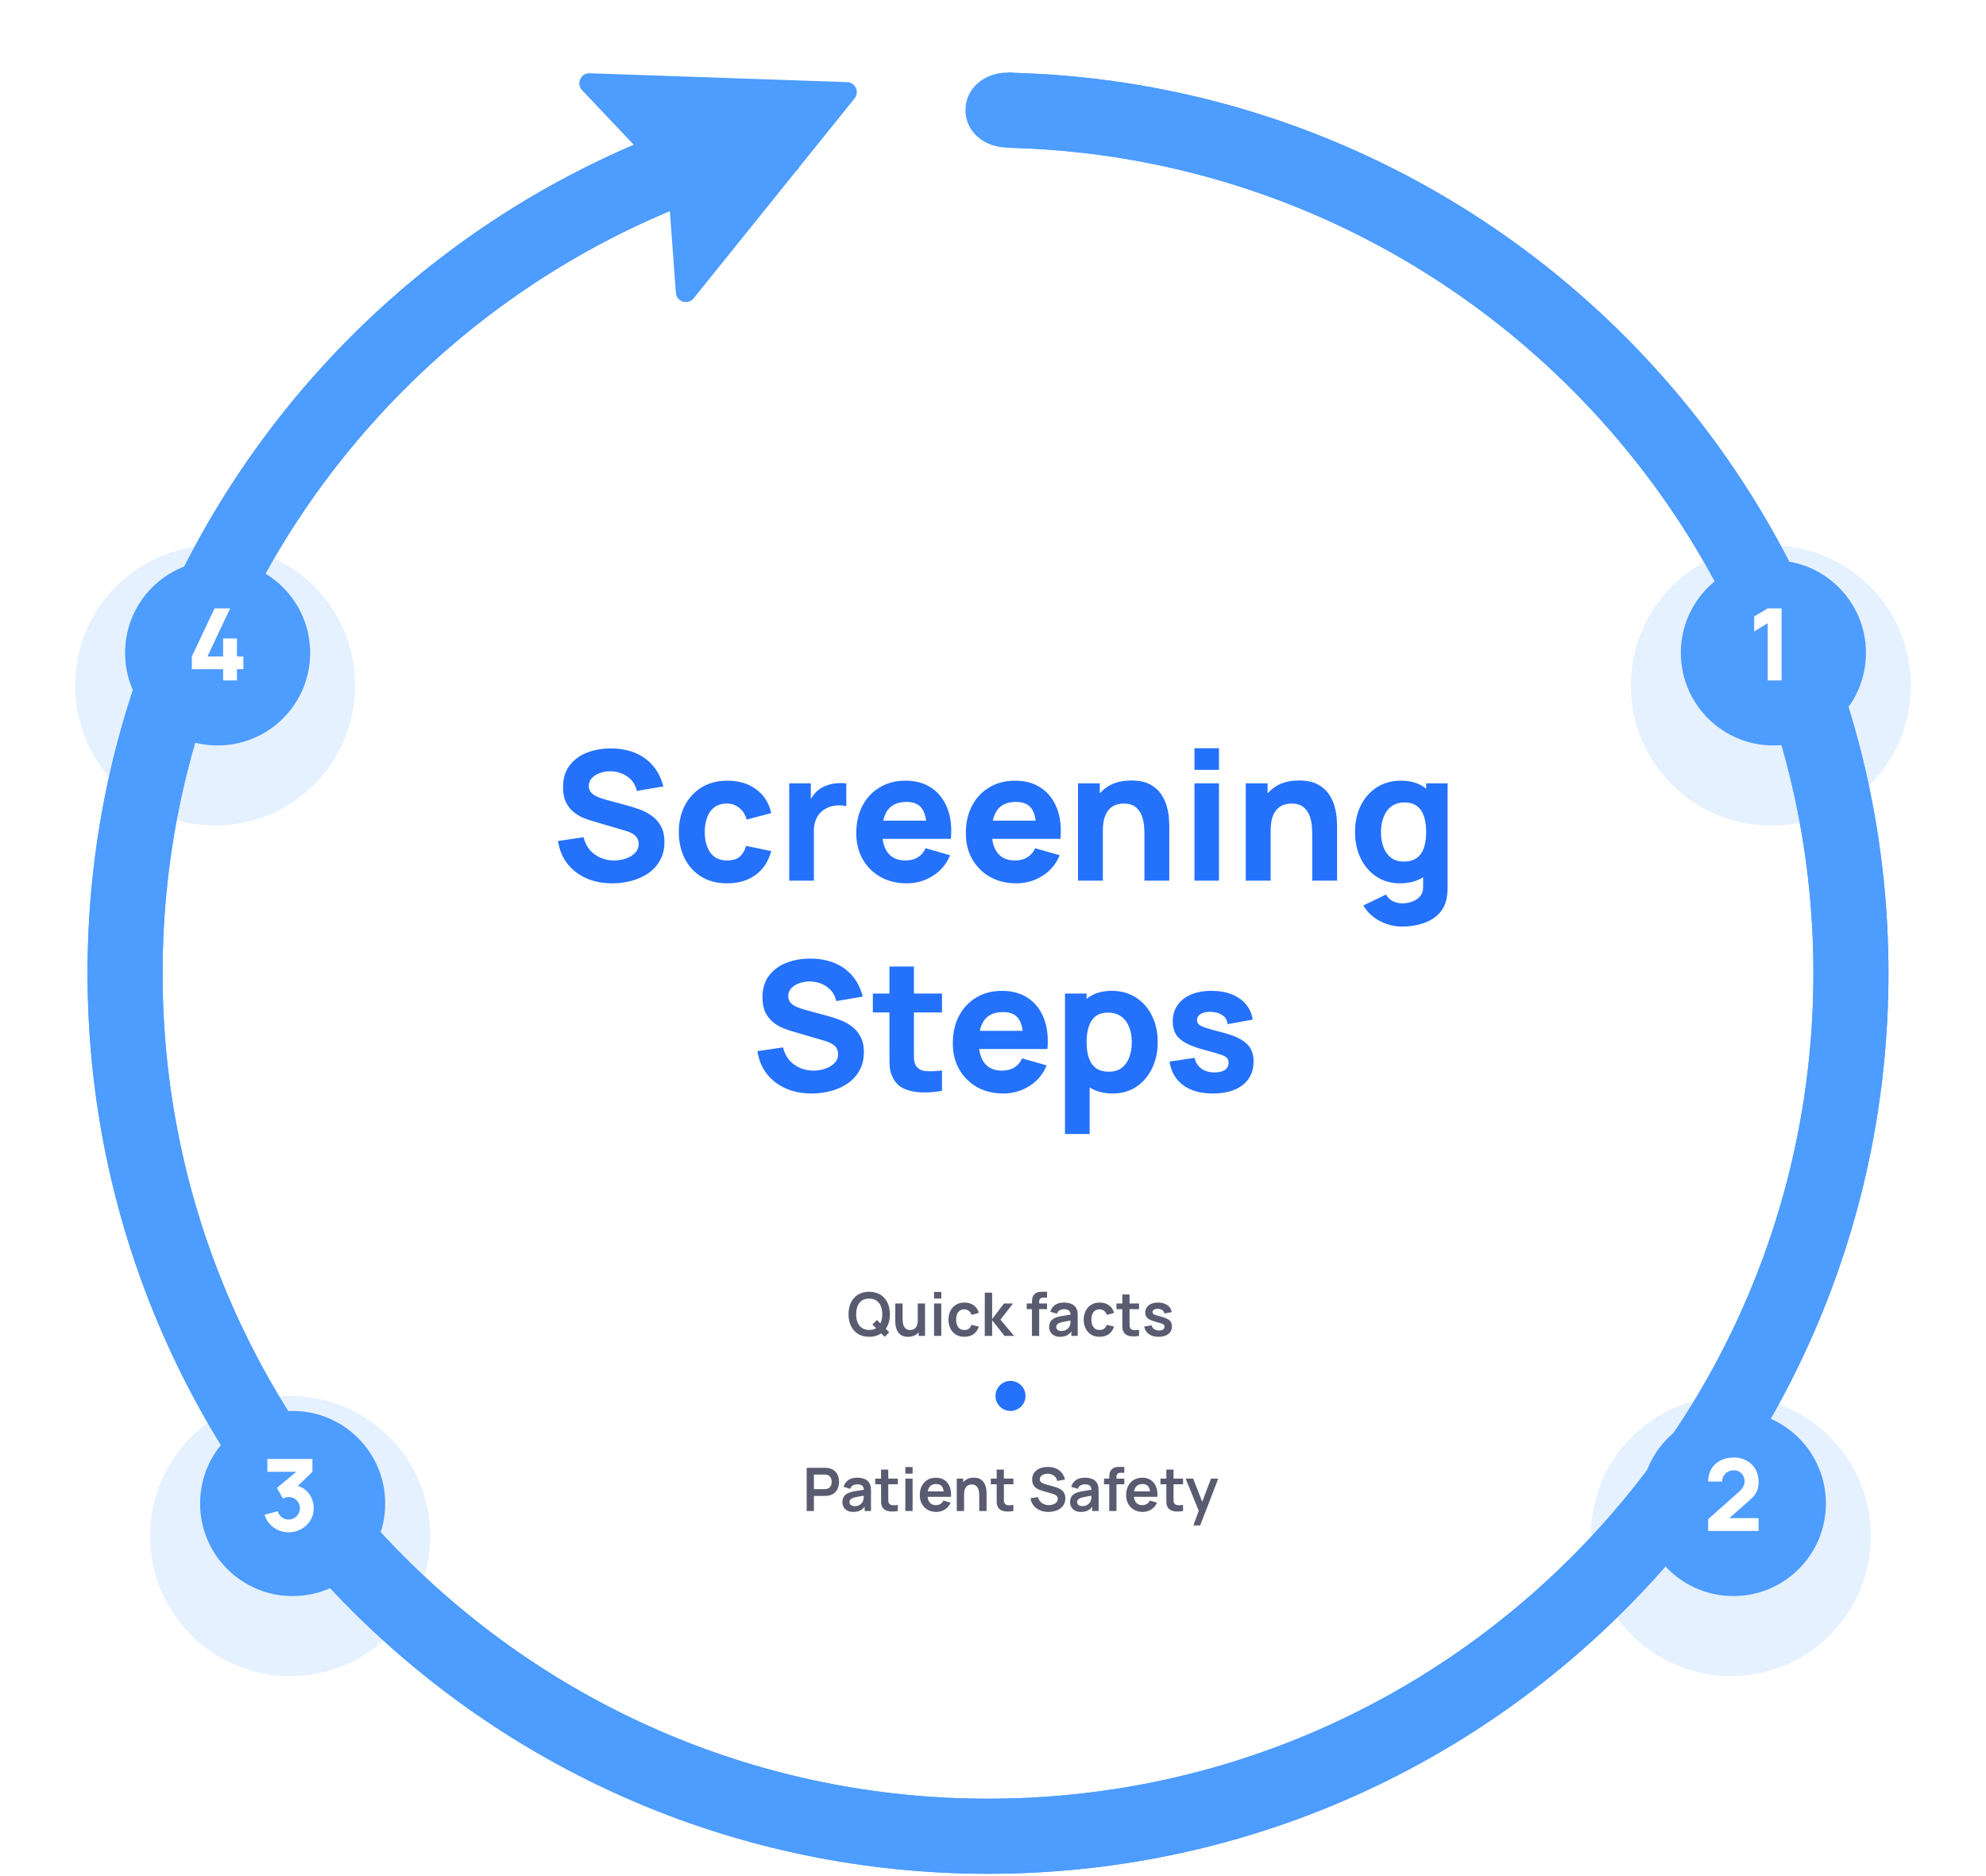 <svg width="397" height="375" viewBox="0 0 397 375" fill="none" xmlns="http://www.w3.org/2000/svg">
<path d="M370 194.483C370 289.752 292.769 366.983 197.5 366.983C102.231 366.983 25 289.752 25 194.483C25 99.213 102.231 21.983 197.5 21.983C292.769 21.983 370 99.213 370 194.483Z" stroke="#4D9CFF" stroke-width="15" stroke-linecap="round" stroke-linejoin="round"/>
<path d="M370 194.483C370 289.752 292.769 366.983 197.5 366.983C102.231 366.983 25 289.752 25 194.483C25 99.213 102.231 21.983 197.5 21.983C292.769 21.983 370 99.213 370 194.483Z" stroke="#4D9CFF" stroke-width="15" stroke-linecap="round" stroke-linejoin="round"/>
<path d="M201.5 13C187.164 13 169.388 14.835 155.518 18.46L198 181L201.5 13Z" fill="white"/>
<path fill-rule="evenodd" clip-rule="evenodd" d="M169.341 16.413C170.988 16.469 171.863 18.382 170.83 19.666L138.658 59.624C137.519 61.038 135.238 60.326 135.105 58.516L133.464 36.099L116.351 18.017C115.122 16.718 116.085 14.582 117.873 14.643L169.341 16.413Z" fill="#4D9CFF"/>
<path d="M210 22C210 26.418 206.194 29.5 201.5 29.5C196.806 29.5 193 26.418 193 22C193 17.582 196.806 14.5 201.5 14.5C206.194 14.5 210 17.582 210 22Z" fill="#4D9CFF"/>
<g opacity="0.142" filter="url(#filter0_d)">
<circle cx="354" cy="127.983" r="28" fill="#4D9CFF"/>
</g>
<g filter="url(#filter1_d)">
<circle cx="354.5" cy="128.483" r="18.5" fill="#4D9CFF"/>
</g>
<path d="M353.359 135.983V124.543L350.659 126.203V123.203L353.359 121.583H356.139V135.983H353.359Z" fill="white"/>
<g opacity="0.142" filter="url(#filter2_d)">
<circle cx="346" cy="297.983" r="28" fill="#4D9CFF"/>
</g>
<g filter="url(#filter3_d)">
<circle cx="346.5" cy="298.483" r="18.5" fill="#4D9CFF"/>
</g>
<path d="M341.465 305.963V303.603L347.505 298.243C347.958 297.843 348.278 297.466 348.465 297.113C348.652 296.76 348.745 296.43 348.745 296.123C348.745 295.683 348.655 295.293 348.475 294.953C348.295 294.606 348.042 294.336 347.715 294.143C347.388 293.943 347.005 293.843 346.565 293.843C346.105 293.843 345.698 293.95 345.345 294.163C344.998 294.37 344.728 294.646 344.535 294.993C344.342 295.333 344.252 295.703 344.265 296.103H341.465C341.465 295.116 341.682 294.263 342.115 293.543C342.548 292.823 343.152 292.266 343.925 291.873C344.698 291.48 345.598 291.283 346.625 291.283C347.565 291.283 348.405 291.49 349.145 291.903C349.892 292.31 350.478 292.88 350.905 293.613C351.332 294.346 351.545 295.196 351.545 296.163C351.545 296.876 351.445 297.47 351.245 297.943C351.045 298.41 350.748 298.843 350.355 299.243C349.962 299.636 349.478 300.083 348.905 300.583L345.005 304.003L344.785 303.403H351.545V305.963H341.465Z" fill="white"/>
<g opacity="0.142" filter="url(#filter4_d)">
<circle cx="58" cy="297.983" r="28" fill="#4D9CFF"/>
</g>
<g filter="url(#filter5_d)">
<circle cx="58.5" cy="298.483" r="18.5" fill="#4D9CFF"/>
</g>
<path d="M57.692 306.243C56.972 306.243 56.285 306.1 55.632 305.813C54.978 305.52 54.408 305.11 53.922 304.583C53.442 304.056 53.099 303.436 52.892 302.723L55.532 302.023C55.672 302.55 55.945 302.96 56.352 303.253C56.765 303.54 57.212 303.683 57.692 303.683C58.105 303.683 58.482 303.583 58.822 303.383C59.169 303.183 59.442 302.913 59.642 302.573C59.849 302.233 59.952 301.856 59.952 301.443C59.952 300.823 59.739 300.293 59.312 299.853C58.892 299.406 58.352 299.183 57.692 299.183C57.492 299.183 57.298 299.213 57.112 299.273C56.925 299.326 56.745 299.403 56.572 299.503L55.352 297.363L59.932 293.563L60.132 294.143H53.452V291.583H62.452V294.143L58.892 297.583L58.872 296.823C59.699 296.95 60.395 297.24 60.962 297.693C61.535 298.14 61.968 298.693 62.262 299.353C62.562 300.006 62.712 300.703 62.712 301.443C62.712 302.35 62.482 303.166 62.022 303.893C61.562 304.613 60.952 305.186 60.192 305.613C59.432 306.033 58.599 306.243 57.692 306.243Z" fill="white"/>
<g opacity="0.142" filter="url(#filter6_d)">
<circle cx="43" cy="127.983" r="28" fill="#4D9CFF"/>
</g>
<g filter="url(#filter7_d)">
<circle cx="43.5" cy="128.483" r="18.5" fill="#4D9CFF"/>
</g>
<path d="M44.608 135.983V133.743H38.348V131.203L42.888 121.583H46.008L41.468 131.203H44.608V127.603H47.368V131.203H48.648V133.743H47.368V135.983H44.608Z" fill="white"/>
<g clip-path="url(#clip0)">
<path d="M122.416 176.54C120.496 176.54 118.762 176.204 117.214 175.532C115.678 174.848 114.412 173.876 113.416 172.616C112.432 171.344 111.808 169.832 111.544 168.08L116.656 167.324C117.016 168.812 117.76 169.958 118.888 170.762C120.016 171.566 121.3 171.968 122.74 171.968C123.544 171.968 124.324 171.842 125.08 171.59C125.836 171.338 126.454 170.966 126.934 170.474C127.426 169.982 127.672 169.376 127.672 168.656C127.672 168.392 127.63 168.14 127.546 167.9C127.474 167.648 127.348 167.414 127.168 167.198C126.988 166.982 126.73 166.778 126.394 166.586C126.07 166.394 125.656 166.22 125.152 166.064L118.42 164.084C117.916 163.94 117.328 163.736 116.656 163.472C115.996 163.208 115.354 162.83 114.73 162.338C114.106 161.846 113.584 161.198 113.164 160.394C112.756 159.578 112.552 158.552 112.552 157.316C112.552 155.576 112.99 154.13 113.866 152.978C114.742 151.826 115.912 150.968 117.376 150.404C118.84 149.84 120.46 149.564 122.236 149.576C124.024 149.6 125.62 149.906 127.024 150.494C128.428 151.082 129.604 151.94 130.552 153.068C131.5 154.184 132.184 155.552 132.604 157.172L127.312 158.072C127.12 157.232 126.766 156.524 126.25 155.948C125.734 155.372 125.116 154.934 124.396 154.634C123.688 154.334 122.944 154.172 122.164 154.148C121.396 154.124 120.67 154.232 119.986 154.472C119.314 154.7 118.762 155.036 118.33 155.48C117.91 155.924 117.7 156.452 117.7 157.064C117.7 157.628 117.874 158.09 118.222 158.45C118.57 158.798 119.008 159.08 119.536 159.296C120.064 159.512 120.604 159.692 121.156 159.836L125.656 161.06C126.328 161.24 127.072 161.48 127.888 161.78C128.704 162.068 129.484 162.476 130.228 163.004C130.984 163.52 131.602 164.204 132.082 165.056C132.574 165.908 132.82 166.988 132.82 168.296C132.82 169.688 132.526 170.906 131.938 171.95C131.362 172.982 130.582 173.84 129.598 174.524C128.614 175.196 127.498 175.7 126.25 176.036C125.014 176.372 123.736 176.54 122.416 176.54ZM145.344 176.54C143.328 176.54 141.6 176.09 140.16 175.19C138.72 174.29 137.616 173.066 136.848 171.518C136.08 169.97 135.696 168.224 135.696 166.28C135.696 164.312 136.092 162.554 136.884 161.006C137.688 159.458 138.816 158.24 140.268 157.352C141.72 156.464 143.436 156.02 145.416 156.02C147.708 156.02 149.628 156.602 151.176 157.766C152.736 158.918 153.732 160.496 154.164 162.5L149.268 163.796C148.98 162.788 148.476 162.002 147.756 161.438C147.048 160.874 146.244 160.592 145.344 160.592C144.312 160.592 143.466 160.844 142.806 161.348C142.146 161.84 141.66 162.518 141.348 163.382C141.036 164.234 140.88 165.2 140.88 166.28C140.88 167.972 141.252 169.346 141.996 170.402C142.752 171.446 143.868 171.968 145.344 171.968C146.448 171.968 147.288 171.716 147.864 171.212C148.44 170.708 148.872 169.988 149.16 169.052L154.164 170.096C153.612 172.16 152.568 173.75 151.032 174.866C149.496 175.982 147.6 176.54 145.344 176.54ZM157.764 176V156.56H162.084V161.312L161.616 160.7C161.868 160.028 162.204 159.416 162.624 158.864C163.044 158.312 163.56 157.856 164.172 157.496C164.64 157.208 165.15 156.986 165.702 156.83C166.254 156.662 166.824 156.56 167.412 156.524C168 156.476 168.588 156.488 169.176 156.56V161.132C168.636 160.964 168.006 160.91 167.286 160.97C166.578 161.018 165.936 161.18 165.36 161.456C164.784 161.72 164.298 162.074 163.902 162.518C163.506 162.95 163.206 163.466 163.002 164.066C162.798 164.654 162.696 165.32 162.696 166.064V176H157.764ZM181.285 176.54C179.293 176.54 177.535 176.114 176.011 175.262C174.499 174.398 173.311 173.216 172.447 171.716C171.595 170.204 171.169 168.476 171.169 166.532C171.169 164.408 171.589 162.56 172.429 160.988C173.269 159.416 174.427 158.198 175.903 157.334C177.379 156.458 179.077 156.02 180.997 156.02C183.037 156.02 184.771 156.5 186.199 157.46C187.627 158.42 188.683 159.77 189.367 161.51C190.051 163.25 190.291 165.296 190.087 167.648H185.245V165.848C185.245 163.868 184.927 162.446 184.291 161.582C183.667 160.706 182.641 160.268 181.213 160.268C179.545 160.268 178.315 160.778 177.523 161.798C176.743 162.806 176.353 164.3 176.353 166.28C176.353 168.092 176.743 169.496 177.523 170.492C178.315 171.476 179.473 171.968 180.997 171.968C181.957 171.968 182.779 171.758 183.463 171.338C184.147 170.918 184.669 170.312 185.029 169.52L189.925 170.924C189.193 172.7 188.035 174.08 186.451 175.064C184.879 176.048 183.157 176.54 181.285 176.54ZM174.841 167.648V164.012H187.729V167.648H174.841ZM203.187 176.54C201.195 176.54 199.437 176.114 197.913 175.262C196.401 174.398 195.213 173.216 194.349 171.716C193.497 170.204 193.071 168.476 193.071 166.532C193.071 164.408 193.491 162.56 194.331 160.988C195.171 159.416 196.329 158.198 197.805 157.334C199.281 156.458 200.979 156.02 202.899 156.02C204.939 156.02 206.673 156.5 208.101 157.46C209.529 158.42 210.585 159.77 211.269 161.51C211.953 163.25 212.193 165.296 211.989 167.648H207.147V165.848C207.147 163.868 206.829 162.446 206.193 161.582C205.569 160.706 204.543 160.268 203.115 160.268C201.447 160.268 200.217 160.778 199.425 161.798C198.645 162.806 198.255 164.3 198.255 166.28C198.255 168.092 198.645 169.496 199.425 170.492C200.217 171.476 201.375 171.968 202.899 171.968C203.859 171.968 204.681 171.758 205.365 171.338C206.049 170.918 206.571 170.312 206.931 169.52L211.827 170.924C211.095 172.7 209.937 174.08 208.353 175.064C206.781 176.048 205.059 176.54 203.187 176.54ZM196.743 167.648V164.012H209.631V167.648H196.743ZM228.774 176V166.82C228.774 166.376 228.75 165.812 228.702 165.128C228.654 164.432 228.504 163.736 228.252 163.04C228 162.344 227.586 161.762 227.01 161.294C226.446 160.826 225.642 160.592 224.598 160.592C224.178 160.592 223.728 160.658 223.248 160.79C222.768 160.922 222.318 161.18 221.898 161.564C221.478 161.936 221.13 162.488 220.854 163.22C220.59 163.952 220.458 164.924 220.458 166.136L217.65 164.804C217.65 163.268 217.962 161.828 218.586 160.484C219.21 159.14 220.146 158.054 221.394 157.226C222.654 156.398 224.238 155.984 226.146 155.984C227.67 155.984 228.912 156.242 229.872 156.758C230.832 157.274 231.576 157.928 232.104 158.72C232.644 159.512 233.028 160.34 233.256 161.204C233.484 162.056 233.622 162.836 233.67 163.544C233.718 164.252 233.742 164.768 233.742 165.092V176H228.774ZM215.49 176V156.56H219.846V163.004H220.458V176H215.49ZM238.773 153.86V149.54H243.669V153.86H238.773ZM238.773 176V156.56H243.669V176H238.773ZM262.313 176V166.82C262.313 166.376 262.289 165.812 262.241 165.128C262.193 164.432 262.043 163.736 261.791 163.04C261.539 162.344 261.125 161.762 260.549 161.294C259.985 160.826 259.181 160.592 258.137 160.592C257.717 160.592 257.267 160.658 256.787 160.79C256.307 160.922 255.857 161.18 255.437 161.564C255.017 161.936 254.669 162.488 254.393 163.22C254.129 163.952 253.997 164.924 253.997 166.136L251.189 164.804C251.189 163.268 251.501 161.828 252.125 160.484C252.749 159.14 253.685 158.054 254.933 157.226C256.193 156.398 257.777 155.984 259.685 155.984C261.209 155.984 262.451 156.242 263.411 156.758C264.371 157.274 265.115 157.928 265.643 158.72C266.183 159.512 266.567 160.34 266.795 161.204C267.023 162.056 267.161 162.836 267.209 163.544C267.257 164.252 267.281 164.768 267.281 165.092V176H262.313ZM249.029 176V156.56H253.385V163.004H253.997V176H249.029ZM280.268 185.18C279.164 185.18 278.114 185 277.118 184.64C276.122 184.292 275.228 183.8 274.436 183.164C273.656 182.54 273.02 181.808 272.528 180.968L277.064 178.772C277.376 179.348 277.82 179.786 278.396 180.086C278.984 180.386 279.62 180.536 280.304 180.536C281.036 180.536 281.726 180.41 282.374 180.158C283.022 179.918 283.538 179.552 283.922 179.06C284.318 178.58 284.504 177.98 284.48 177.26V171.608H285.092V156.56H289.376V177.332C289.376 177.812 289.352 178.262 289.304 178.682C289.268 179.114 289.196 179.54 289.088 179.96C288.776 181.148 288.194 182.126 287.342 182.894C286.502 183.662 285.47 184.232 284.246 184.604C283.022 184.988 281.696 185.18 280.268 185.18ZM279.836 176.54C278.048 176.54 276.482 176.09 275.138 175.19C273.794 174.29 272.744 173.066 271.988 171.518C271.244 169.97 270.872 168.224 270.872 166.28C270.872 164.3 271.25 162.542 272.006 161.006C272.774 159.458 273.848 158.24 275.228 157.352C276.608 156.464 278.228 156.02 280.088 156.02C281.936 156.02 283.49 156.47 284.75 157.37C286.01 158.27 286.964 159.494 287.612 161.042C288.26 162.59 288.584 164.336 288.584 166.28C288.584 168.224 288.254 169.97 287.594 171.518C286.946 173.066 285.974 174.29 284.678 175.19C283.382 176.09 281.768 176.54 279.836 176.54ZM280.628 172.184C281.72 172.184 282.59 171.938 283.238 171.446C283.898 170.954 284.372 170.264 284.66 169.376C284.948 168.488 285.092 167.456 285.092 166.28C285.092 165.104 284.948 164.072 284.66 163.184C284.372 162.296 283.91 161.606 283.274 161.114C282.65 160.622 281.828 160.376 280.808 160.376C279.716 160.376 278.816 160.646 278.108 161.186C277.412 161.714 276.896 162.428 276.56 163.328C276.224 164.216 276.056 165.2 276.056 166.28C276.056 167.372 276.218 168.368 276.542 169.268C276.866 170.156 277.364 170.864 278.036 171.392C278.708 171.92 279.572 172.184 280.628 172.184ZM162.283 218.54C160.363 218.54 158.629 218.204 157.081 217.532C155.545 216.848 154.279 215.876 153.283 214.616C152.299 213.344 151.675 211.832 151.411 210.08L156.523 209.324C156.883 210.812 157.627 211.958 158.755 212.762C159.883 213.566 161.167 213.968 162.607 213.968C163.411 213.968 164.191 213.842 164.947 213.59C165.703 213.338 166.321 212.966 166.801 212.474C167.293 211.982 167.539 211.376 167.539 210.656C167.539 210.392 167.497 210.14 167.413 209.9C167.341 209.648 167.215 209.414 167.035 209.198C166.855 208.982 166.597 208.778 166.261 208.586C165.937 208.394 165.523 208.22 165.019 208.064L158.287 206.084C157.783 205.94 157.195 205.736 156.523 205.472C155.863 205.208 155.221 204.83 154.597 204.338C153.973 203.846 153.451 203.198 153.031 202.394C152.623 201.578 152.419 200.552 152.419 199.316C152.419 197.576 152.857 196.13 153.733 194.978C154.609 193.826 155.779 192.968 157.243 192.404C158.707 191.84 160.327 191.564 162.103 191.576C163.891 191.6 165.487 191.906 166.891 192.494C168.295 193.082 169.471 193.94 170.419 195.068C171.367 196.184 172.051 197.552 172.471 199.172L167.179 200.072C166.987 199.232 166.633 198.524 166.117 197.948C165.601 197.372 164.983 196.934 164.263 196.634C163.555 196.334 162.811 196.172 162.031 196.148C161.263 196.124 160.537 196.232 159.853 196.472C159.181 196.7 158.629 197.036 158.197 197.48C157.777 197.924 157.567 198.452 157.567 199.064C157.567 199.628 157.741 200.09 158.089 200.45C158.437 200.798 158.875 201.08 159.403 201.296C159.931 201.512 160.471 201.692 161.023 201.836L165.523 203.06C166.195 203.24 166.939 203.48 167.755 203.78C168.571 204.068 169.351 204.476 170.095 205.004C170.851 205.52 171.469 206.204 171.949 207.056C172.441 207.908 172.687 208.988 172.687 210.296C172.687 211.688 172.393 212.906 171.805 213.95C171.229 214.982 170.449 215.84 169.465 216.524C168.481 217.196 167.365 217.7 166.117 218.036C164.881 218.372 163.603 218.54 162.283 218.54ZM188.307 218C186.963 218.252 185.643 218.36 184.347 218.324C183.063 218.3 181.911 218.078 180.891 217.658C179.883 217.226 179.115 216.536 178.587 215.588C178.107 214.7 177.855 213.8 177.831 212.888C177.807 211.964 177.795 210.92 177.795 209.756V193.16H182.691V209.468C182.691 210.224 182.697 210.908 182.709 211.52C182.733 212.12 182.859 212.6 183.087 212.96C183.519 213.644 184.209 214.016 185.157 214.076C186.105 214.136 187.155 214.088 188.307 213.932V218ZM174.483 202.34V198.56H188.307V202.34H174.483ZM200.585 218.54C198.593 218.54 196.835 218.114 195.311 217.262C193.799 216.398 192.611 215.216 191.747 213.716C190.895 212.204 190.469 210.476 190.469 208.532C190.469 206.408 190.889 204.56 191.729 202.988C192.569 201.416 193.727 200.198 195.203 199.334C196.679 198.458 198.377 198.02 200.297 198.02C202.337 198.02 204.071 198.5 205.499 199.46C206.927 200.42 207.983 201.77 208.667 203.51C209.351 205.25 209.591 207.296 209.387 209.648H204.545V207.848C204.545 205.868 204.227 204.446 203.591 203.582C202.967 202.706 201.941 202.268 200.513 202.268C198.845 202.268 197.615 202.778 196.823 203.798C196.043 204.806 195.653 206.3 195.653 208.28C195.653 210.092 196.043 211.496 196.823 212.492C197.615 213.476 198.773 213.968 200.297 213.968C201.257 213.968 202.079 213.758 202.763 213.338C203.447 212.918 203.969 212.312 204.329 211.52L209.225 212.924C208.493 214.7 207.335 216.08 205.751 217.064C204.179 218.048 202.457 218.54 200.585 218.54ZM194.141 209.648V206.012H207.029V209.648H194.141ZM222.464 218.54C220.532 218.54 218.918 218.09 217.622 217.19C216.326 216.29 215.348 215.066 214.688 213.518C214.04 211.97 213.716 210.224 213.716 208.28C213.716 206.336 214.04 204.59 214.688 203.042C215.336 201.494 216.29 200.27 217.55 199.37C218.81 198.47 220.364 198.02 222.212 198.02C224.072 198.02 225.692 198.464 227.072 199.352C228.452 200.24 229.52 201.458 230.276 203.006C231.044 204.542 231.428 206.3 231.428 208.28C231.428 210.224 231.05 211.97 230.294 213.518C229.55 215.066 228.506 216.29 227.162 217.19C225.818 218.09 224.252 218.54 222.464 218.54ZM212.888 226.64V198.56H217.208V211.88H217.82V226.64H212.888ZM221.672 214.184C222.728 214.184 223.592 213.92 224.264 213.392C224.936 212.864 225.434 212.156 225.758 211.268C226.082 210.368 226.244 209.372 226.244 208.28C226.244 207.2 226.076 206.216 225.74 205.328C225.404 204.428 224.882 203.714 224.174 203.186C223.478 202.646 222.584 202.376 221.492 202.376C220.472 202.376 219.644 202.622 219.008 203.114C218.384 203.606 217.928 204.296 217.64 205.184C217.352 206.072 217.208 207.104 217.208 208.28C217.208 209.456 217.352 210.488 217.64 211.376C217.928 212.264 218.396 212.954 219.044 213.446C219.704 213.938 220.58 214.184 221.672 214.184ZM242.458 218.54C240.01 218.54 238.03 217.988 236.518 216.884C235.018 215.768 234.106 214.196 233.782 212.168L238.786 211.412C238.99 212.324 239.44 213.038 240.136 213.554C240.844 214.07 241.738 214.328 242.818 214.328C243.706 214.328 244.39 214.16 244.87 213.824C245.35 213.476 245.59 212.996 245.59 212.384C245.59 212 245.494 211.694 245.302 211.466C245.11 211.226 244.678 210.992 244.006 210.764C243.346 210.536 242.314 210.236 240.91 209.864C239.326 209.456 238.06 209 237.112 208.496C236.164 207.992 235.48 207.392 235.06 206.696C234.64 205.988 234.43 205.136 234.43 204.14C234.43 202.892 234.748 201.812 235.384 200.9C236.02 199.976 236.914 199.268 238.066 198.776C239.23 198.272 240.598 198.02 242.17 198.02C243.694 198.02 245.044 198.254 246.22 198.722C247.396 199.19 248.344 199.856 249.064 200.72C249.796 201.584 250.246 202.604 250.414 203.78L245.41 204.68C245.326 203.96 245.014 203.39 244.474 202.97C243.934 202.55 243.202 202.304 242.278 202.232C241.378 202.172 240.652 202.292 240.1 202.592C239.56 202.892 239.29 203.324 239.29 203.888C239.29 204.224 239.404 204.506 239.632 204.734C239.872 204.962 240.358 205.196 241.09 205.436C241.834 205.676 242.962 205.988 244.474 206.372C245.95 206.756 247.132 207.206 248.02 207.722C248.92 208.226 249.574 208.838 249.982 209.558C250.39 210.266 250.594 211.124 250.594 212.132C250.594 214.124 249.874 215.69 248.434 216.83C246.994 217.97 245.002 218.54 242.458 218.54Z" fill="#2471FB"/>
<path d="M176.86 267.163L174.394 264.709L175.3 263.803L177.754 266.257L176.86 267.163ZM173.752 267.163C172.888 267.163 172.148 266.975 171.532 266.599C170.916 266.219 170.442 265.691 170.11 265.015C169.782 264.339 169.618 263.555 169.618 262.663C169.618 261.771 169.782 260.987 170.11 260.311C170.442 259.635 170.916 259.109 171.532 258.733C172.148 258.353 172.888 258.163 173.752 258.163C174.616 258.163 175.356 258.353 175.972 258.733C176.592 259.109 177.066 259.635 177.394 260.311C177.726 260.987 177.892 261.771 177.892 262.663C177.892 263.555 177.726 264.339 177.394 265.015C177.066 265.691 176.592 266.219 175.972 266.599C175.356 266.975 174.616 267.163 173.752 267.163ZM173.752 265.801C174.332 265.805 174.814 265.677 175.198 265.417C175.586 265.157 175.876 264.791 176.068 264.319C176.264 263.847 176.362 263.295 176.362 262.663C176.362 262.031 176.264 261.483 176.068 261.019C175.876 260.551 175.586 260.187 175.198 259.927C174.814 259.667 174.332 259.533 173.752 259.525C173.172 259.521 172.69 259.649 172.306 259.909C171.922 260.169 171.632 260.535 171.436 261.007C171.244 261.479 171.148 262.031 171.148 262.663C171.148 263.295 171.244 263.845 171.436 264.313C171.628 264.777 171.916 265.139 172.3 265.399C172.688 265.659 173.172 265.793 173.752 265.801ZM181.516 267.169C181.036 267.169 180.64 267.089 180.328 266.929C180.016 266.769 179.768 266.565 179.584 266.317C179.4 266.069 179.264 265.805 179.176 265.525C179.088 265.245 179.03 264.981 179.002 264.733C178.978 264.481 178.966 264.277 178.966 264.121V260.503H180.43V263.623C180.43 263.823 180.444 264.049 180.472 264.301C180.5 264.549 180.564 264.789 180.664 265.021C180.768 265.249 180.92 265.437 181.12 265.585C181.324 265.733 181.598 265.807 181.942 265.807C182.126 265.807 182.308 265.777 182.488 265.717C182.668 265.657 182.83 265.555 182.974 265.411C183.122 265.263 183.24 265.061 183.328 264.805C183.416 264.549 183.46 264.225 183.46 263.833L184.318 264.199C184.318 264.751 184.21 265.251 183.994 265.699C183.782 266.147 183.468 266.505 183.052 266.773C182.636 267.037 182.124 267.169 181.516 267.169ZM183.634 266.983V264.973H183.46V260.503H184.912V266.983H183.634ZM186.718 259.519V258.193H188.164V259.519H186.718ZM186.718 266.983V260.503H188.164V266.983H186.718ZM192.775 267.163C192.107 267.163 191.537 267.015 191.065 266.719C190.593 266.419 190.231 266.011 189.979 265.495C189.731 264.979 189.605 264.395 189.601 263.743C189.605 263.079 189.735 262.491 189.991 261.979C190.251 261.463 190.619 261.059 191.095 260.767C191.571 260.471 192.137 260.323 192.793 260.323C193.529 260.323 194.151 260.509 194.659 260.881C195.171 261.249 195.505 261.753 195.661 262.393L194.221 262.783C194.109 262.435 193.923 262.165 193.663 261.973C193.403 261.777 193.107 261.679 192.775 261.679C192.399 261.679 192.089 261.769 191.845 261.949C191.601 262.125 191.421 262.369 191.305 262.681C191.189 262.993 191.131 263.347 191.131 263.743C191.131 264.359 191.269 264.857 191.545 265.237C191.821 265.617 192.231 265.807 192.775 265.807C193.159 265.807 193.461 265.719 193.681 265.543C193.905 265.367 194.073 265.113 194.185 264.781L195.661 265.111C195.461 265.771 195.111 266.279 194.611 266.635C194.111 266.987 193.499 267.163 192.775 267.163ZM196.851 266.983L196.863 258.343H198.327V263.623L200.697 260.503H202.503L199.989 263.743L202.719 266.983H200.805L198.327 263.863V266.983H196.851ZM206.287 266.983V260.401C206.287 260.237 206.293 260.057 206.305 259.861C206.317 259.661 206.351 259.463 206.407 259.267C206.463 259.071 206.565 258.893 206.713 258.733C206.897 258.529 207.095 258.389 207.307 258.313C207.523 258.233 207.735 258.189 207.943 258.181C208.151 258.169 208.333 258.163 208.489 258.163H209.299V259.339H208.549C208.273 259.339 208.067 259.409 207.931 259.549C207.799 259.685 207.733 259.865 207.733 260.089V266.983H206.287ZM205.243 261.637V260.503H209.299V261.637H205.243ZM211.894 267.163C211.426 267.163 211.03 267.075 210.706 266.899C210.382 266.719 210.136 266.481 209.968 266.185C209.804 265.889 209.722 265.563 209.722 265.207C209.722 264.895 209.774 264.615 209.878 264.367C209.982 264.115 210.142 263.899 210.358 263.719C210.574 263.535 210.854 263.385 211.198 263.269C211.458 263.185 211.762 263.109 212.11 263.041C212.462 262.973 212.842 262.911 213.25 262.855C213.662 262.795 214.092 262.731 214.54 262.663L214.024 262.957C214.028 262.509 213.928 262.179 213.724 261.967C213.52 261.755 213.176 261.649 212.692 261.649C212.4 261.649 212.118 261.717 211.846 261.853C211.574 261.989 211.384 262.223 211.276 262.555L209.956 262.141C210.116 261.593 210.42 261.153 210.868 260.821C211.32 260.489 211.928 260.323 212.692 260.323C213.268 260.323 213.774 260.417 214.21 260.605C214.65 260.793 214.976 261.101 215.188 261.529C215.304 261.757 215.374 261.991 215.398 262.231C215.422 262.467 215.434 262.725 215.434 263.005V266.983H214.168V265.579L214.378 265.807C214.086 266.275 213.744 266.619 213.352 266.839C212.964 267.055 212.478 267.163 211.894 267.163ZM212.182 266.011C212.51 266.011 212.79 265.953 213.022 265.837C213.254 265.721 213.438 265.579 213.574 265.411C213.714 265.243 213.808 265.085 213.856 264.937C213.932 264.753 213.974 264.543 213.982 264.307C213.994 264.067 214 263.873 214 263.725L214.444 263.857C214.008 263.925 213.634 263.985 213.322 264.037C213.01 264.089 212.742 264.139 212.518 264.187C212.294 264.231 212.096 264.281 211.924 264.337C211.756 264.397 211.614 264.467 211.498 264.547C211.382 264.627 211.292 264.719 211.228 264.823C211.168 264.927 211.138 265.049 211.138 265.189C211.138 265.349 211.178 265.491 211.258 265.615C211.338 265.735 211.454 265.831 211.606 265.903C211.762 265.975 211.954 266.011 212.182 266.011ZM219.81 267.163C219.142 267.163 218.572 267.015 218.1 266.719C217.628 266.419 217.266 266.011 217.014 265.495C216.766 264.979 216.64 264.395 216.636 263.743C216.64 263.079 216.77 262.491 217.026 261.979C217.286 261.463 217.654 261.059 218.13 260.767C218.606 260.471 219.172 260.323 219.828 260.323C220.564 260.323 221.186 260.509 221.694 260.881C222.206 261.249 222.54 261.753 222.696 262.393L221.256 262.783C221.144 262.435 220.958 262.165 220.698 261.973C220.438 261.777 220.142 261.679 219.81 261.679C219.434 261.679 219.124 261.769 218.88 261.949C218.636 262.125 218.456 262.369 218.34 262.681C218.224 262.993 218.166 263.347 218.166 263.743C218.166 264.359 218.304 264.857 218.58 265.237C218.856 265.617 219.266 265.807 219.81 265.807C220.194 265.807 220.496 265.719 220.716 265.543C220.94 265.367 221.108 265.113 221.22 264.781L222.696 265.111C222.496 265.771 222.146 266.279 221.646 266.635C221.146 266.987 220.534 267.163 219.81 267.163ZM227.697 266.983C227.269 267.063 226.849 267.097 226.437 267.085C226.029 267.077 225.663 267.003 225.339 266.863C225.015 266.719 224.769 266.493 224.601 266.185C224.453 265.905 224.375 265.619 224.367 265.327C224.359 265.035 224.355 264.705 224.355 264.337V258.703H225.795V264.253C225.795 264.513 225.797 264.741 225.801 264.937C225.809 265.133 225.851 265.293 225.927 265.417C226.071 265.657 226.301 265.791 226.617 265.819C226.933 265.847 227.293 265.831 227.697 265.771V266.983ZM223.179 261.637V260.503H227.697V261.637H223.179ZM231.592 267.163C230.792 267.163 230.142 266.983 229.642 266.623C229.142 266.263 228.838 265.757 228.73 265.105L230.206 264.877C230.282 265.197 230.45 265.449 230.71 265.633C230.97 265.817 231.298 265.909 231.694 265.909C232.042 265.909 232.31 265.841 232.498 265.705C232.69 265.565 232.786 265.375 232.786 265.135C232.786 264.987 232.75 264.869 232.678 264.781C232.61 264.689 232.458 264.601 232.222 264.517C231.986 264.433 231.624 264.327 231.136 264.199C230.592 264.055 230.16 263.901 229.84 263.737C229.52 263.569 229.29 263.371 229.15 263.143C229.01 262.915 228.94 262.639 228.94 262.315C228.94 261.911 229.046 261.559 229.258 261.259C229.47 260.959 229.766 260.729 230.146 260.569C230.526 260.405 230.974 260.323 231.49 260.323C231.994 260.323 232.44 260.401 232.828 260.557C233.22 260.713 233.536 260.935 233.776 261.223C234.016 261.511 234.164 261.849 234.22 262.237L232.744 262.501C232.708 262.225 232.582 262.007 232.366 261.847C232.154 261.687 231.87 261.597 231.514 261.577C231.174 261.557 230.9 261.609 230.692 261.733C230.484 261.853 230.38 262.023 230.38 262.243C230.38 262.367 230.422 262.473 230.506 262.561C230.59 262.649 230.758 262.737 231.01 262.825C231.266 262.913 231.646 263.021 232.15 263.149C232.666 263.281 233.078 263.433 233.386 263.605C233.698 263.773 233.922 263.975 234.058 264.211C234.198 264.447 234.268 264.733 234.268 265.069C234.268 265.721 234.03 266.233 233.554 266.605C233.082 266.977 232.428 267.163 231.592 267.163Z" fill="#5A5B70"/>
<circle cx="202" cy="278.983" r="3" fill="#2471FB"/>
<path d="M161.256 301.983V293.343H164.826C164.91 293.343 165.018 293.347 165.15 293.355C165.282 293.359 165.404 293.371 165.516 293.391C166.016 293.467 166.428 293.633 166.752 293.889C167.08 294.145 167.322 294.469 167.478 294.861C167.638 295.249 167.718 295.681 167.718 296.157C167.718 296.629 167.638 297.061 167.478 297.453C167.318 297.841 167.074 298.163 166.746 298.419C166.422 298.675 166.012 298.841 165.516 298.917C165.404 298.933 165.28 298.945 165.144 298.953C165.012 298.961 164.906 298.965 164.826 298.965H162.702V301.983H161.256ZM162.702 297.615H164.766C164.846 297.615 164.936 297.611 165.036 297.603C165.136 297.595 165.228 297.579 165.312 297.555C165.552 297.495 165.74 297.389 165.876 297.237C166.016 297.085 166.114 296.913 166.17 296.721C166.23 296.529 166.26 296.341 166.26 296.157C166.26 295.973 166.23 295.785 166.17 295.593C166.114 295.397 166.016 295.223 165.876 295.071C165.74 294.919 165.552 294.813 165.312 294.753C165.228 294.729 165.136 294.715 165.036 294.711C164.936 294.703 164.846 294.699 164.766 294.699H162.702V297.615ZM170.568 302.163C170.1 302.163 169.704 302.075 169.38 301.899C169.056 301.719 168.81 301.481 168.642 301.185C168.478 300.889 168.396 300.563 168.396 300.207C168.396 299.895 168.448 299.615 168.552 299.367C168.656 299.115 168.816 298.899 169.032 298.719C169.248 298.535 169.528 298.385 169.872 298.269C170.132 298.185 170.436 298.109 170.784 298.041C171.136 297.973 171.516 297.911 171.924 297.855C172.336 297.795 172.766 297.731 173.214 297.663L172.698 297.957C172.702 297.509 172.602 297.179 172.398 296.967C172.194 296.755 171.85 296.649 171.366 296.649C171.074 296.649 170.792 296.717 170.52 296.853C170.248 296.989 170.058 297.223 169.95 297.555L168.63 297.141C168.79 296.593 169.094 296.153 169.542 295.821C169.994 295.489 170.602 295.323 171.366 295.323C171.942 295.323 172.448 295.417 172.884 295.605C173.324 295.793 173.65 296.101 173.862 296.529C173.978 296.757 174.048 296.991 174.072 297.231C174.096 297.467 174.108 297.725 174.108 298.005V301.983H172.842V300.579L173.052 300.807C172.76 301.275 172.418 301.619 172.026 301.839C171.638 302.055 171.152 302.163 170.568 302.163ZM170.856 301.011C171.184 301.011 171.464 300.953 171.696 300.837C171.928 300.721 172.112 300.579 172.248 300.411C172.388 300.243 172.482 300.085 172.53 299.937C172.606 299.753 172.648 299.543 172.656 299.307C172.668 299.067 172.674 298.873 172.674 298.725L173.118 298.857C172.682 298.925 172.308 298.985 171.996 299.037C171.684 299.089 171.416 299.139 171.192 299.187C170.968 299.231 170.77 299.281 170.598 299.337C170.43 299.397 170.288 299.467 170.172 299.547C170.056 299.627 169.966 299.719 169.902 299.823C169.842 299.927 169.812 300.049 169.812 300.189C169.812 300.349 169.852 300.491 169.932 300.615C170.012 300.735 170.128 300.831 170.28 300.903C170.436 300.975 170.628 301.011 170.856 301.011ZM179.468 301.983C179.04 302.063 178.62 302.097 178.208 302.085C177.8 302.077 177.434 302.003 177.11 301.863C176.786 301.719 176.54 301.493 176.372 301.185C176.224 300.905 176.146 300.619 176.138 300.327C176.13 300.035 176.126 299.705 176.126 299.337V293.703H177.566V299.253C177.566 299.513 177.568 299.741 177.572 299.937C177.58 300.133 177.622 300.293 177.698 300.417C177.842 300.657 178.072 300.791 178.388 300.819C178.704 300.847 179.064 300.831 179.468 300.771V301.983ZM174.95 296.637V295.503H179.468V296.637H174.95ZM180.981 294.519V293.193H182.427V294.519H180.981ZM180.981 301.983V295.503H182.427V301.983H180.981ZM187.171 302.163C186.515 302.163 185.939 302.021 185.443 301.737C184.947 301.453 184.559 301.059 184.279 300.555C184.003 300.051 183.865 299.471 183.865 298.815C183.865 298.107 184.001 297.493 184.273 296.973C184.545 296.449 184.923 296.043 185.407 295.755C185.891 295.467 186.451 295.323 187.087 295.323C187.759 295.323 188.329 295.481 188.797 295.797C189.269 296.109 189.619 296.551 189.847 297.123C190.075 297.695 190.161 298.369 190.105 299.145H188.671V298.617C188.667 297.913 188.543 297.399 188.299 297.075C188.055 296.751 187.671 296.589 187.147 296.589C186.555 296.589 186.115 296.773 185.827 297.141C185.539 297.505 185.395 298.039 185.395 298.743C185.395 299.399 185.539 299.907 185.827 300.267C186.115 300.627 186.535 300.807 187.087 300.807C187.443 300.807 187.749 300.729 188.005 300.573C188.265 300.413 188.465 300.183 188.605 299.883L190.033 300.315C189.785 300.899 189.401 301.353 188.881 301.677C188.365 302.001 187.795 302.163 187.171 302.163ZM184.939 299.145V298.053H189.397V299.145H184.939ZM195.75 301.983V298.863C195.75 298.659 195.736 298.433 195.708 298.185C195.68 297.937 195.614 297.699 195.51 297.471C195.41 297.239 195.258 297.049 195.054 296.901C194.854 296.753 194.582 296.679 194.238 296.679C194.054 296.679 193.872 296.709 193.692 296.769C193.512 296.829 193.348 296.933 193.2 297.081C193.056 297.225 192.94 297.425 192.852 297.681C192.764 297.933 192.72 298.257 192.72 298.653L191.862 298.287C191.862 297.735 191.968 297.235 192.18 296.787C192.396 296.339 192.712 295.983 193.128 295.719C193.544 295.451 194.056 295.317 194.664 295.317C195.144 295.317 195.54 295.397 195.852 295.557C196.164 295.717 196.412 295.921 196.596 296.169C196.78 296.417 196.916 296.681 197.004 296.961C197.092 297.241 197.148 297.507 197.172 297.759C197.2 298.007 197.214 298.209 197.214 298.365V301.983H195.75ZM191.256 301.983V295.503H192.546V297.513H192.72V301.983H191.256ZM202.577 301.983C202.149 302.063 201.729 302.097 201.317 302.085C200.909 302.077 200.543 302.003 200.219 301.863C199.895 301.719 199.649 301.493 199.481 301.185C199.333 300.905 199.255 300.619 199.247 300.327C199.239 300.035 199.235 299.705 199.235 299.337V293.703H200.675V299.253C200.675 299.513 200.677 299.741 200.681 299.937C200.689 300.133 200.731 300.293 200.807 300.417C200.951 300.657 201.181 300.791 201.497 300.819C201.813 300.847 202.173 300.831 202.577 300.771V301.983ZM198.059 296.637V295.503H202.577V296.637H198.059ZM209.571 302.163C208.939 302.163 208.369 302.053 207.861 301.833C207.357 301.613 206.941 301.299 206.613 300.891C206.289 300.479 206.083 299.991 205.995 299.427L207.495 299.199C207.623 299.711 207.885 300.107 208.281 300.387C208.681 300.667 209.141 300.807 209.661 300.807C209.969 300.807 210.259 300.759 210.531 300.663C210.803 300.567 211.023 300.427 211.191 300.243C211.363 300.059 211.449 299.833 211.449 299.565C211.449 299.445 211.429 299.335 211.389 299.235C211.349 299.131 211.289 299.039 211.209 298.959C211.133 298.879 211.033 298.807 210.909 298.743C210.789 298.675 210.649 298.617 210.489 298.569L208.257 297.909C208.065 297.853 207.857 297.779 207.633 297.687C207.413 297.591 207.203 297.461 207.003 297.297C206.807 297.129 206.645 296.917 206.517 296.661C206.393 296.401 206.331 296.081 206.331 295.701C206.331 295.145 206.471 294.679 206.751 294.303C207.035 293.923 207.415 293.639 207.891 293.451C208.371 293.263 208.903 293.171 209.487 293.175C210.079 293.179 210.607 293.281 211.071 293.481C211.535 293.677 211.923 293.963 212.235 294.339C212.547 294.715 212.767 295.169 212.895 295.701L211.341 295.971C211.277 295.667 211.153 295.409 210.969 295.197C210.789 294.981 210.567 294.817 210.303 294.705C210.043 294.593 209.765 294.533 209.469 294.525C209.181 294.521 208.913 294.565 208.665 294.657C208.421 294.745 208.223 294.873 208.071 295.041C207.923 295.209 207.849 295.405 207.849 295.629C207.849 295.841 207.913 296.015 208.041 296.151C208.169 296.283 208.327 296.389 208.515 296.469C208.707 296.545 208.901 296.609 209.097 296.661L210.645 297.093C210.857 297.149 211.095 297.225 211.359 297.321C211.623 297.417 211.877 297.551 212.121 297.723C212.365 297.895 212.565 298.121 212.721 298.401C212.881 298.681 212.961 299.037 212.961 299.469C212.961 299.917 212.867 300.311 212.679 300.651C212.495 300.987 212.245 301.267 211.929 301.491C211.613 301.715 211.251 301.883 210.843 301.995C210.439 302.107 210.015 302.163 209.571 302.163ZM216.072 302.163C215.604 302.163 215.208 302.075 214.884 301.899C214.56 301.719 214.314 301.481 214.146 301.185C213.982 300.889 213.9 300.563 213.9 300.207C213.9 299.895 213.952 299.615 214.056 299.367C214.16 299.115 214.32 298.899 214.536 298.719C214.752 298.535 215.032 298.385 215.376 298.269C215.636 298.185 215.94 298.109 216.288 298.041C216.64 297.973 217.02 297.911 217.428 297.855C217.84 297.795 218.27 297.731 218.718 297.663L218.202 297.957C218.206 297.509 218.106 297.179 217.902 296.967C217.698 296.755 217.354 296.649 216.87 296.649C216.578 296.649 216.296 296.717 216.024 296.853C215.752 296.989 215.562 297.223 215.454 297.555L214.134 297.141C214.294 296.593 214.598 296.153 215.046 295.821C215.498 295.489 216.106 295.323 216.87 295.323C217.446 295.323 217.952 295.417 218.388 295.605C218.828 295.793 219.154 296.101 219.366 296.529C219.482 296.757 219.552 296.991 219.576 297.231C219.6 297.467 219.612 297.725 219.612 298.005V301.983H218.346V300.579L218.556 300.807C218.264 301.275 217.922 301.619 217.53 301.839C217.142 302.055 216.656 302.163 216.072 302.163ZM216.36 301.011C216.688 301.011 216.968 300.953 217.2 300.837C217.432 300.721 217.616 300.579 217.752 300.411C217.892 300.243 217.986 300.085 218.034 299.937C218.11 299.753 218.152 299.543 218.16 299.307C218.172 299.067 218.178 298.873 218.178 298.725L218.622 298.857C218.186 298.925 217.812 298.985 217.5 299.037C217.188 299.089 216.92 299.139 216.696 299.187C216.472 299.231 216.274 299.281 216.102 299.337C215.934 299.397 215.792 299.467 215.676 299.547C215.56 299.627 215.47 299.719 215.406 299.823C215.346 299.927 215.316 300.049 215.316 300.189C215.316 300.349 215.356 300.491 215.436 300.615C215.516 300.735 215.632 300.831 215.784 300.903C215.94 300.975 216.132 301.011 216.36 301.011ZM221.738 301.983V295.401C221.738 295.237 221.744 295.057 221.756 294.861C221.768 294.661 221.802 294.463 221.858 294.267C221.914 294.071 222.016 293.893 222.164 293.733C222.348 293.529 222.546 293.389 222.758 293.313C222.974 293.233 223.186 293.189 223.394 293.181C223.602 293.169 223.784 293.163 223.94 293.163H224.75V294.339H224C223.724 294.339 223.518 294.409 223.382 294.549C223.25 294.685 223.184 294.865 223.184 295.089V301.983H221.738ZM220.694 296.637V295.503H224.75V296.637H220.694ZM228.421 302.163C227.765 302.163 227.189 302.021 226.693 301.737C226.197 301.453 225.809 301.059 225.529 300.555C225.253 300.051 225.115 299.471 225.115 298.815C225.115 298.107 225.251 297.493 225.523 296.973C225.795 296.449 226.173 296.043 226.657 295.755C227.141 295.467 227.701 295.323 228.337 295.323C229.009 295.323 229.579 295.481 230.047 295.797C230.519 296.109 230.869 296.551 231.097 297.123C231.325 297.695 231.411 298.369 231.355 299.145H229.921V298.617C229.917 297.913 229.793 297.399 229.549 297.075C229.305 296.751 228.921 296.589 228.397 296.589C227.805 296.589 227.365 296.773 227.077 297.141C226.789 297.505 226.645 298.039 226.645 298.743C226.645 299.399 226.789 299.907 227.077 300.267C227.365 300.627 227.785 300.807 228.337 300.807C228.693 300.807 228.999 300.729 229.255 300.573C229.515 300.413 229.715 300.183 229.855 299.883L231.283 300.315C231.035 300.899 230.651 301.353 230.131 301.677C229.615 302.001 229.045 302.163 228.421 302.163ZM226.189 299.145V298.053H230.647V299.145H226.189ZM236.492 301.983C236.064 302.063 235.644 302.097 235.232 302.085C234.824 302.077 234.458 302.003 234.134 301.863C233.81 301.719 233.564 301.493 233.396 301.185C233.248 300.905 233.17 300.619 233.162 300.327C233.154 300.035 233.15 299.705 233.15 299.337V293.703H234.59V299.253C234.59 299.513 234.592 299.741 234.596 299.937C234.604 300.133 234.646 300.293 234.722 300.417C234.866 300.657 235.096 300.791 235.412 300.819C235.728 300.847 236.088 300.831 236.492 300.771V301.983ZM231.974 296.637V295.503H236.492V296.637H231.974ZM238.561 304.863L239.809 301.437L239.833 302.445L237.007 295.503H238.513L240.517 300.639H240.133L242.083 295.503H243.529L239.917 304.863H238.561Z" fill="#5A5B70"/>
</g>
<defs>
<filter id="filter0_d" x="311" y="93.983" width="86" height="86" filterUnits="userSpaceOnUse" color-interpolation-filters="sRGB">
<feFlood flood-opacity="0" result="BackgroundImageFix"/>
<feColorMatrix in="SourceAlpha" type="matrix" values="0 0 0 0 0 0 0 0 0 0 0 0 0 0 0 0 0 0 127 0" result="hardAlpha"/>
<feOffset dy="9"/>
<feGaussianBlur stdDeviation="7.5"/>
<feColorMatrix type="matrix" values="0 0 0 0 0 0 0 0 0 0.099 0 0 0 0 0.335 0 0 0 0.259 0"/>
<feBlend mode="normal" in2="BackgroundImageFix" result="effect1_dropShadow"/>
<feBlend mode="normal" in="SourceGraphic" in2="effect1_dropShadow" result="shape"/>
</filter>
<filter id="filter1_d" x="327" y="102.983" width="55" height="55" filterUnits="userSpaceOnUse" color-interpolation-filters="sRGB">
<feFlood flood-opacity="0" result="BackgroundImageFix"/>
<feColorMatrix in="SourceAlpha" type="matrix" values="0 0 0 0 0 0 0 0 0 0 0 0 0 0 0 0 0 0 127 0" result="hardAlpha"/>
<feOffset dy="2"/>
<feGaussianBlur stdDeviation="4.5"/>
<feColorMatrix type="matrix" values="0 0 0 0 0 0 0 0 0 0.099 0 0 0 0 0.335 0 0 0 0.259 0"/>
<feBlend mode="normal" in2="BackgroundImageFix" result="effect1_dropShadow"/>
<feBlend mode="normal" in="SourceGraphic" in2="effect1_dropShadow" result="shape"/>
</filter>
<filter id="filter2_d" x="303" y="263.983" width="86" height="86" filterUnits="userSpaceOnUse" color-interpolation-filters="sRGB">
<feFlood flood-opacity="0" result="BackgroundImageFix"/>
<feColorMatrix in="SourceAlpha" type="matrix" values="0 0 0 0 0 0 0 0 0 0 0 0 0 0 0 0 0 0 127 0" result="hardAlpha"/>
<feOffset dy="9"/>
<feGaussianBlur stdDeviation="7.5"/>
<feColorMatrix type="matrix" values="0 0 0 0 0 0 0 0 0 0.099 0 0 0 0 0.335 0 0 0 0.259 0"/>
<feBlend mode="normal" in2="BackgroundImageFix" result="effect1_dropShadow"/>
<feBlend mode="normal" in="SourceGraphic" in2="effect1_dropShadow" result="shape"/>
</filter>
<filter id="filter3_d" x="319" y="272.983" width="55" height="55" filterUnits="userSpaceOnUse" color-interpolation-filters="sRGB">
<feFlood flood-opacity="0" result="BackgroundImageFix"/>
<feColorMatrix in="SourceAlpha" type="matrix" values="0 0 0 0 0 0 0 0 0 0 0 0 0 0 0 0 0 0 127 0" result="hardAlpha"/>
<feOffset dy="2"/>
<feGaussianBlur stdDeviation="4.5"/>
<feColorMatrix type="matrix" values="0 0 0 0 0 0 0 0 0 0.099 0 0 0 0 0.335 0 0 0 0.259 0"/>
<feBlend mode="normal" in2="BackgroundImageFix" result="effect1_dropShadow"/>
<feBlend mode="normal" in="SourceGraphic" in2="effect1_dropShadow" result="shape"/>
</filter>
<filter id="filter4_d" x="15" y="263.983" width="86" height="86" filterUnits="userSpaceOnUse" color-interpolation-filters="sRGB">
<feFlood flood-opacity="0" result="BackgroundImageFix"/>
<feColorMatrix in="SourceAlpha" type="matrix" values="0 0 0 0 0 0 0 0 0 0 0 0 0 0 0 0 0 0 127 0" result="hardAlpha"/>
<feOffset dy="9"/>
<feGaussianBlur stdDeviation="7.5"/>
<feColorMatrix type="matrix" values="0 0 0 0 0 0 0 0 0 0.099 0 0 0 0 0.335 0 0 0 0.259 0"/>
<feBlend mode="normal" in2="BackgroundImageFix" result="effect1_dropShadow"/>
<feBlend mode="normal" in="SourceGraphic" in2="effect1_dropShadow" result="shape"/>
</filter>
<filter id="filter5_d" x="31" y="272.983" width="55" height="55" filterUnits="userSpaceOnUse" color-interpolation-filters="sRGB">
<feFlood flood-opacity="0" result="BackgroundImageFix"/>
<feColorMatrix in="SourceAlpha" type="matrix" values="0 0 0 0 0 0 0 0 0 0 0 0 0 0 0 0 0 0 127 0" result="hardAlpha"/>
<feOffset dy="2"/>
<feGaussianBlur stdDeviation="4.5"/>
<feColorMatrix type="matrix" values="0 0 0 0 0 0 0 0 0 0.099 0 0 0 0 0.335 0 0 0 0.259 0"/>
<feBlend mode="normal" in2="BackgroundImageFix" result="effect1_dropShadow"/>
<feBlend mode="normal" in="SourceGraphic" in2="effect1_dropShadow" result="shape"/>
</filter>
<filter id="filter6_d" x="0" y="93.983" width="86" height="86" filterUnits="userSpaceOnUse" color-interpolation-filters="sRGB">
<feFlood flood-opacity="0" result="BackgroundImageFix"/>
<feColorMatrix in="SourceAlpha" type="matrix" values="0 0 0 0 0 0 0 0 0 0 0 0 0 0 0 0 0 0 127 0" result="hardAlpha"/>
<feOffset dy="9"/>
<feGaussianBlur stdDeviation="7.5"/>
<feColorMatrix type="matrix" values="0 0 0 0 0 0 0 0 0 0.099 0 0 0 0 0.335 0 0 0 0.259 0"/>
<feBlend mode="normal" in2="BackgroundImageFix" result="effect1_dropShadow"/>
<feBlend mode="normal" in="SourceGraphic" in2="effect1_dropShadow" result="shape"/>
</filter>
<filter id="filter7_d" x="16" y="102.983" width="55" height="55" filterUnits="userSpaceOnUse" color-interpolation-filters="sRGB">
<feFlood flood-opacity="0" result="BackgroundImageFix"/>
<feColorMatrix in="SourceAlpha" type="matrix" values="0 0 0 0 0 0 0 0 0 0 0 0 0 0 0 0 0 0 127 0" result="hardAlpha"/>
<feOffset dy="2"/>
<feGaussianBlur stdDeviation="4.5"/>
<feColorMatrix type="matrix" values="0 0 0 0 0 0 0 0 0 0.099 0 0 0 0 0.335 0 0 0 0.259 0"/>
<feBlend mode="normal" in2="BackgroundImageFix" result="effect1_dropShadow"/>
<feBlend mode="normal" in="SourceGraphic" in2="effect1_dropShadow" result="shape"/>
</filter>
<clipPath id="clip0">
<rect width="182" height="164.983" fill="white" transform="translate(110 141)"/>
</clipPath>
</defs>
</svg>
